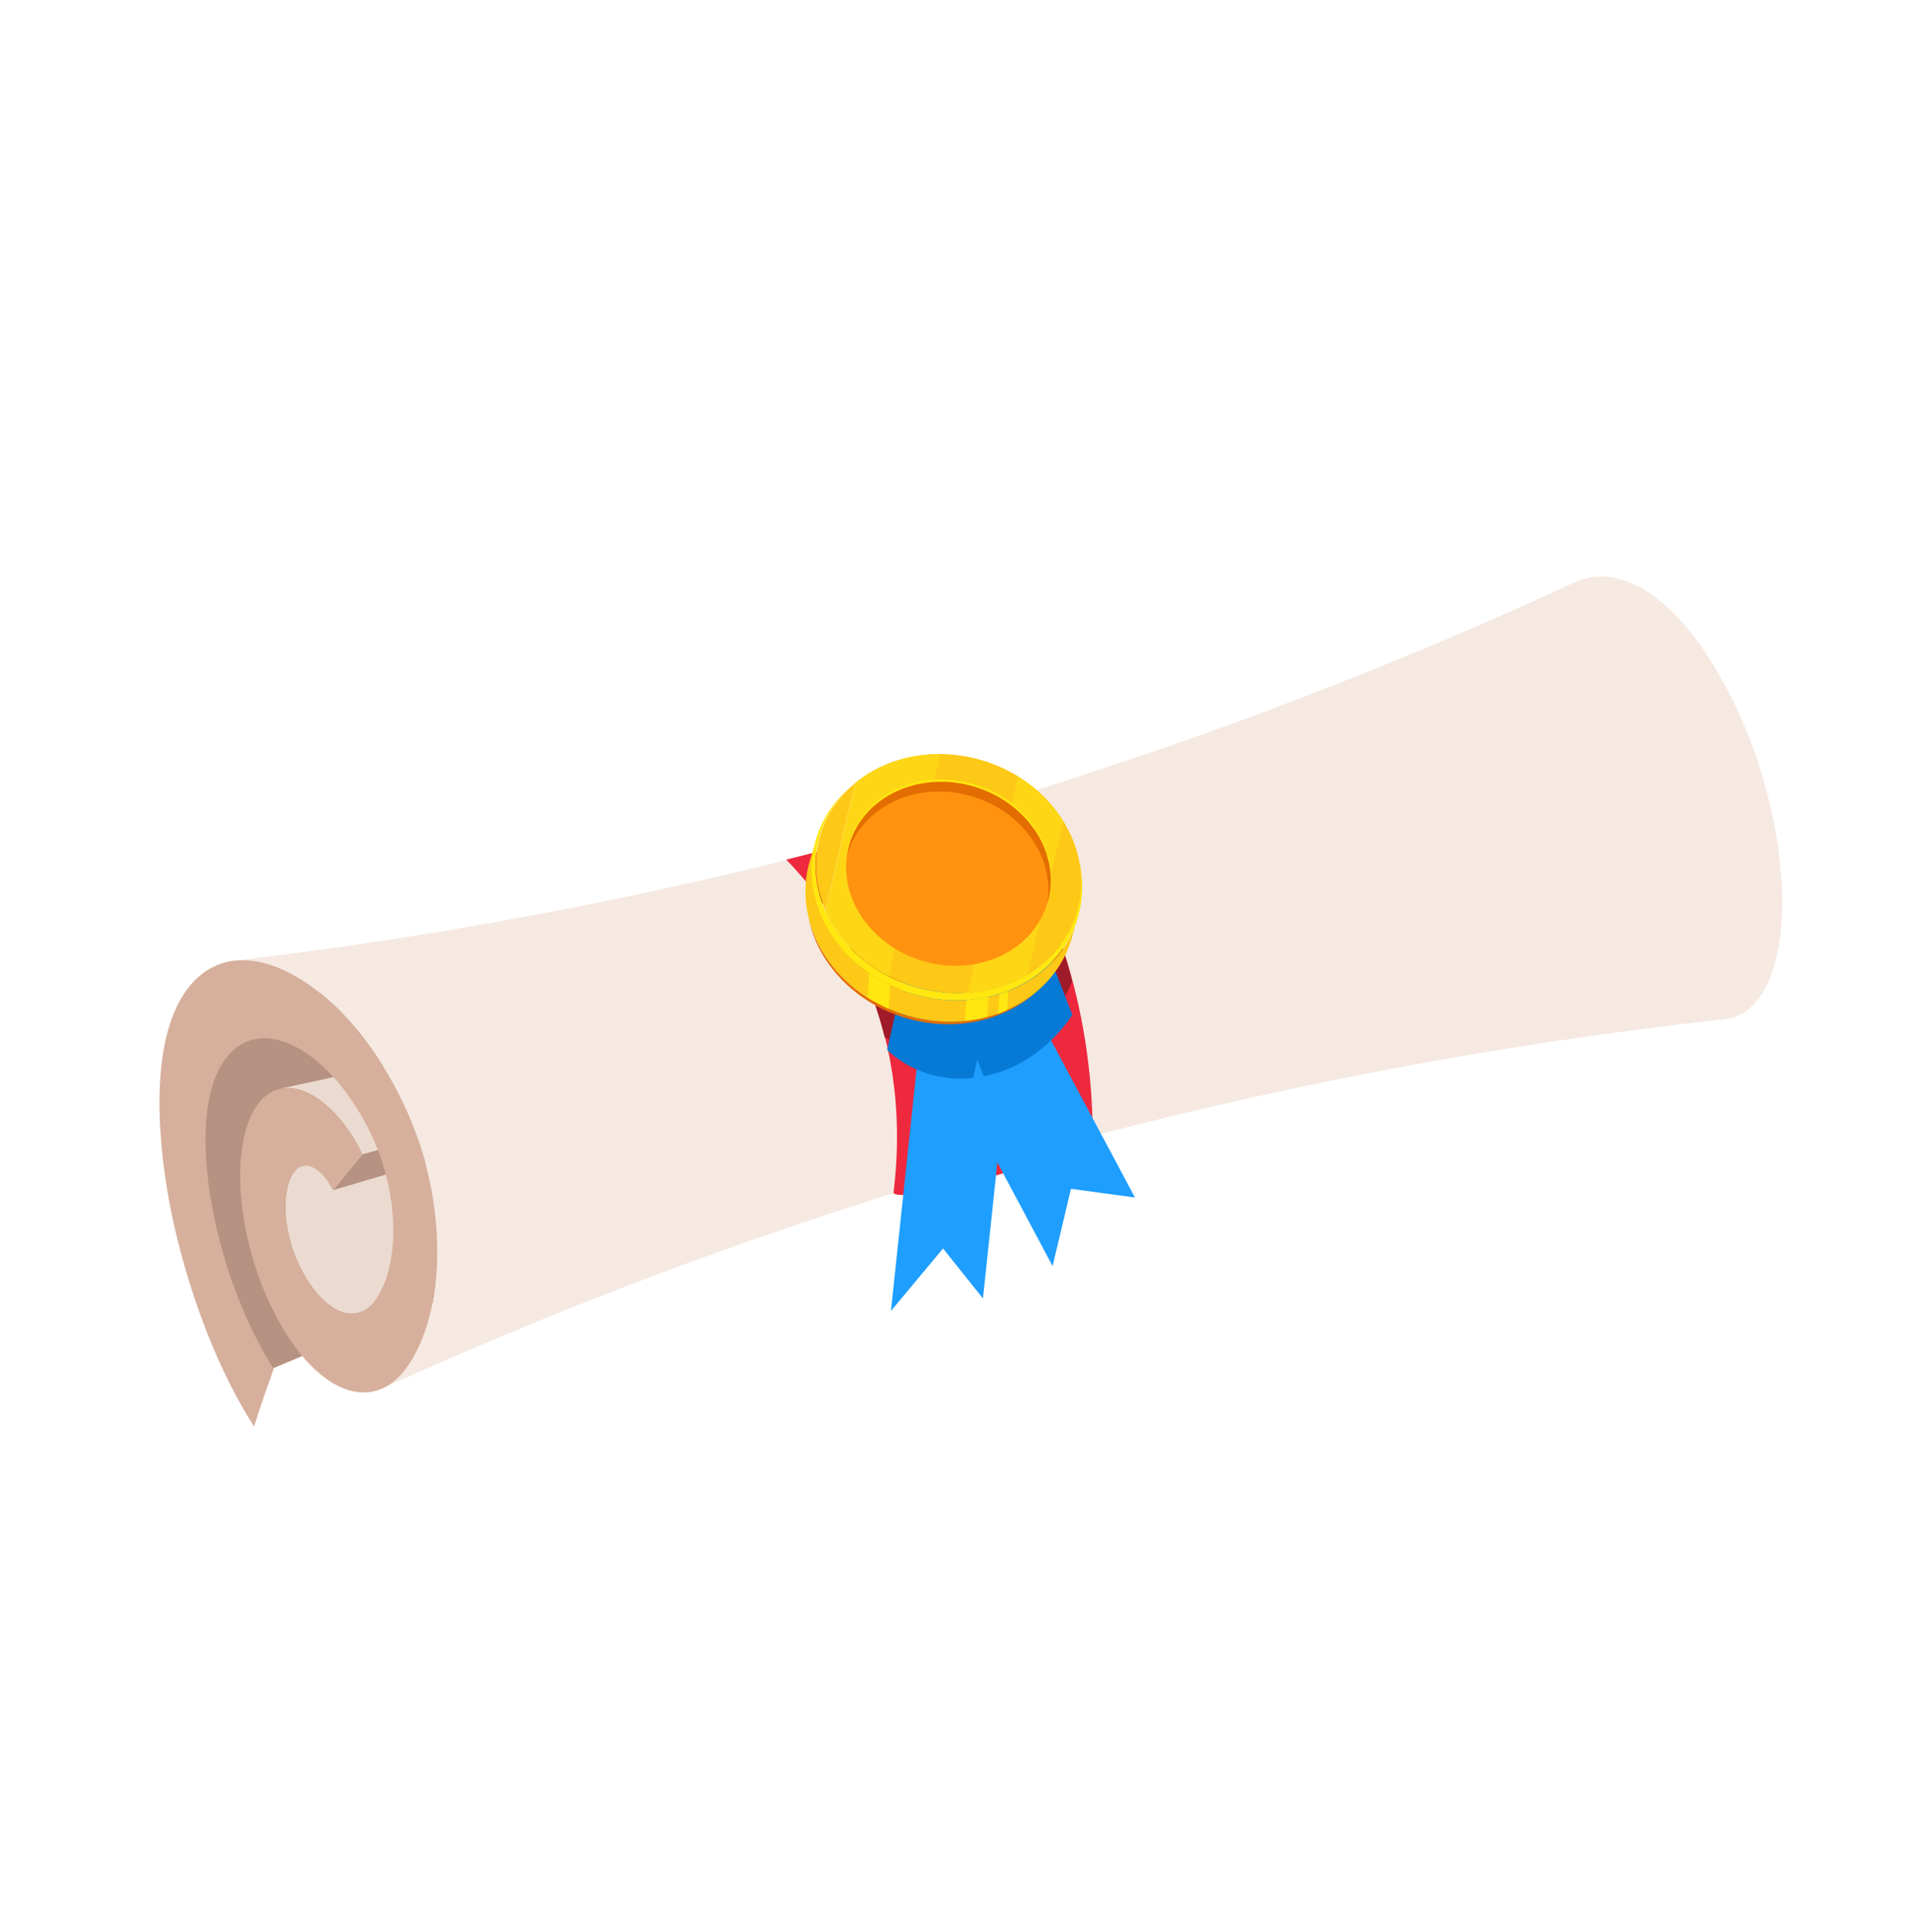 <svg width="155" height="156" viewBox="0 0 155 156" fill="none" xmlns="http://www.w3.org/2000/svg">
<g filter="url(#filter0_d_6992_92288)">
<path d="M20.721 76.751C16.916 78.311 9.459 93.474 21.643 107.768L44.323 98.397L34.902 75.113L20.74 76.746L20.721 76.751Z" fill="#B59281"/>
<path d="M129.902 74.667C92.931 81.04 56.55 91.786 22.093 106.458C21.561 107.986 21.027 109.546 20.521 111.14C54.541 95.037 90.812 83.921 127.988 78.229C128.637 77.06 129.262 75.876 129.889 74.659L129.902 74.667Z" fill="white"/>
<path d="M132.298 67.49C131.957 66.809 131.702 66.097 131.532 65.386C131 63.257 131.146 61.121 132.006 60.048C132.173 59.83 132.372 59.699 132.589 59.647C96.84 70.022 60.335 80.337 24.396 90.141C24.179 90.193 23.981 90.325 23.814 90.542C22.948 91.596 22.817 93.79 23.38 96.006C23.567 96.745 23.826 97.476 24.16 98.169C25.61 101.165 27.6 102.536 29.156 101.923C64.015 88.272 100.565 78.102 137.453 71.863C135.824 72.129 133.738 70.446 132.29 67.502L132.298 67.49Z" fill="#EBDACF"/>
<path d="M29.285 89.179C28.48 90.135 27.688 91.098 26.892 92.093C62.621 81.504 99.143 71.215 135.092 61.67C135.887 60.675 136.67 59.672 137.444 58.63C101.743 68.899 65.242 79.235 29.285 89.179Z" fill="#B59281"/>
<path d="M130.786 53.287C95.631 65.745 59.123 76.092 22.622 83.9C24.743 83.464 27.436 85.503 29.272 89.189C65.236 79.233 101.736 68.897 137.438 58.628C135.478 54.512 132.824 52.547 130.786 53.287Z" fill="#EBDACF"/>
<path d="M142.716 60.278C142.11 57.884 141.261 55.476 140.21 53.231C137.766 48.009 134.762 44.415 131.766 43.117C130.082 42.372 128.508 42.384 127.097 43.036C92.883 58.851 56.383 69.187 18.934 73.565C20.478 73.382 22.186 73.84 23.948 74.869C27.104 76.703 30.061 80.099 32.279 84.509C33.237 86.411 33.962 88.389 34.465 90.399C35.954 96.384 35.446 102.628 32.937 106.281C32.34 107.145 31.649 107.749 30.885 108.09C65.195 92.502 101.764 82.411 139.263 78.282C140.089 78.199 140.849 77.839 141.501 77.16C144.243 74.392 144.559 67.525 142.721 60.297L142.716 60.278Z" fill="#F5E9E1"/>
<path d="M72.136 92.341C73.25 93.328 87.908 89.016 88.214 87.721C88.195 76.975 84.793 67.845 80.096 60.854C74.592 62.519 69.051 64.026 63.469 65.408C67.32 69.352 73.854 78.295 72.131 92.322L72.136 92.341Z" fill="#EE283D"/>
<path d="M82.386 79.905C84.43 78.798 85.825 77.126 86.558 75.216C85.426 70.932 83.79 67.031 81.78 63.575C80.14 62.62 78.3 62.048 76.429 61.912C74.054 62.597 71.675 63.262 69.279 63.899C67.661 65.082 66.561 66.683 66.042 68.437C68.096 71.162 70.221 74.925 71.422 79.757C74.801 81.558 79.01 81.728 82.374 79.897L82.386 79.905Z" fill="#9F1B29"/>
<path d="M34.462 90.4C35.95 96.384 35.443 102.628 32.934 106.281C30.143 110.367 25.269 108.559 21.845 101.388C21.122 99.9 20.559 98.291 20.15 96.675C18.92 91.809 19.16 87.019 21.048 84.874C23.2 82.435 26.941 84.525 29.272 89.19C28.467 90.146 27.674 91.109 26.879 92.104C25.984 90.292 24.601 89.579 23.801 90.555C22.936 91.609 22.804 93.803 23.367 96.019C23.555 96.757 23.814 97.489 24.147 98.182C25.991 101.992 28.715 103.156 30.276 100.995C31.864 98.817 32.168 94.858 31.196 91.027C30.881 89.755 30.417 88.476 29.817 87.283C28.26 84.188 26.232 81.833 24.085 80.635C21.938 79.436 19.936 79.54 18.501 81.138C16.863 82.931 16.25 86.432 16.769 91.03C16.95 92.658 17.27 94.337 17.692 96.011C18.664 99.843 20.223 103.595 22.08 106.503C21.548 108.031 21.013 109.591 20.508 111.185C17.968 107.218 15.825 101.945 14.456 96.589C13.848 94.228 13.402 91.848 13.143 89.549C12.368 82.704 13.268 77.661 15.694 75.188C17.817 73.018 20.788 73.036 23.945 74.87C27.089 76.696 30.058 80.1 32.276 84.509C33.233 86.411 33.959 88.389 34.462 90.4Z" fill="#D6B09C"/>
<path d="M78.135 75.874L74.628 76.343L71.926 101.847L76.131 96.803L79.352 100.84L80.515 89.856L84.976 98.226L86.458 91.987L91.624 92.691L81.259 73.258L78.135 75.874Z" fill="#1E9EFF"/>
<path d="M74.66 67.428L71.616 80.773C73.431 82.477 75.918 83.325 78.558 83.039L78.892 81.554L79.416 82.899C79.947 82.791 80.479 82.642 81.013 82.453C83.332 81.579 85.246 79.942 86.569 77.935L81.6 65.161L78.188 67.389L74.65 67.438L74.66 67.428Z" fill="#077AD6"/>
<path d="M84.014 75.761C83.93 75.844 83.825 75.931 83.741 76.014C83.179 76.546 82.526 77.006 81.796 77.401C76.889 80.072 70.229 78.484 66.926 73.864C66.138 72.757 65.608 71.589 65.335 70.411C65.326 70.372 65.321 70.352 65.312 70.313C65.288 70.214 65.269 70.135 65.245 70.036C65.534 71.241 66.07 72.429 66.875 73.563C70.253 78.279 77.041 79.879 82.042 77.164C82.78 76.757 83.44 76.285 84.022 75.749L84.014 75.761Z" fill="#E36D00"/>
<path d="M86.999 70.157C86.91 70.439 86.834 70.729 86.745 71.012C86.656 71.294 86.567 71.577 86.49 71.867C85.839 74.029 84.312 75.942 82.058 77.172C77.058 79.887 70.269 78.287 66.892 73.571C65.051 70.993 64.603 68.039 65.397 65.425C65.575 64.86 65.74 64.287 65.926 63.71C65.139 66.312 65.579 69.278 67.42 71.856C70.786 76.565 77.587 78.172 82.587 75.457C84.861 74.222 86.368 72.314 87.019 70.152L86.999 70.157Z" fill="#FDC816"/>
<path d="M87.042 65.165C87.07 65.283 87.099 65.402 87.12 65.533C88.037 69.398 86.363 73.393 82.553 75.457C77.552 78.171 70.76 76.552 67.386 71.856C64.514 67.854 65.034 62.881 68.343 59.82C68.428 59.737 68.532 59.649 68.617 59.566C65.377 62.569 64.853 67.438 67.674 71.358C70.977 75.978 77.645 77.554 82.544 74.895C86.279 72.87 87.92 68.956 87.03 65.157L87.042 65.165Z" fill="#FFE70F"/>
<path d="M85.449 61.71C88.764 66.337 87.473 72.236 82.574 74.895C77.667 77.566 71.007 75.978 67.705 71.358C64.402 66.739 65.681 60.832 70.592 58.181C75.499 55.509 82.159 57.098 85.462 61.717L85.449 61.71Z" fill="#FDC816"/>
<path d="M85.829 62.298C85.711 62.107 85.579 61.909 85.441 61.723C84.56 60.492 83.441 59.486 82.18 58.713L78.128 76.182C79.671 76.083 81.179 75.659 82.566 74.908C82.695 74.835 82.831 74.751 82.96 74.678L85.829 62.298Z" fill="#FDD616"/>
<path d="M75.898 56.897C74.055 56.879 72.213 57.3 70.575 58.184C70.02 58.485 69.5 58.839 69.048 59.219L66.646 69.543C66.921 70.167 67.267 70.784 67.688 71.362C68.753 72.841 70.149 74 71.736 74.821L75.893 56.877L75.898 56.897Z" fill="#FDD616"/>
<path d="M83.403 62.65C80.847 59.095 75.728 57.878 71.946 59.924C68.164 61.971 67.177 66.522 69.733 70.078C72.277 73.625 77.408 74.85 81.19 72.803C84.96 70.749 85.959 66.205 83.403 62.65Z" fill="#FFE70F"/>
<path d="M83.395 62.834C80.839 59.278 75.721 58.062 71.938 60.108C68.156 62.154 67.169 66.706 69.725 70.261C72.281 73.817 77.4 75.033 81.182 72.987C84.952 70.933 85.951 66.389 83.415 62.829L83.395 62.834Z" fill="#FF930F"/>
<path d="M71.769 60.91C75.538 58.856 80.677 60.068 83.225 63.635C84.417 65.293 84.835 67.167 84.555 68.916C85.123 66.972 84.779 64.757 83.403 62.851C80.847 59.296 75.728 58.079 71.946 60.125C69.93 61.215 68.703 63.024 68.396 65.01C68.875 63.349 70.035 61.869 71.761 60.922L71.769 60.91Z" fill="#E36D00"/>
<path d="M68.998 59.243L66.621 69.499C66.621 69.499 66.655 69.553 66.653 69.585L69.067 59.185C69.067 59.185 69.025 59.226 68.998 59.243Z" fill="#FDE051"/>
<path d="M81.411 75.999C81.163 76.101 80.923 76.189 80.671 76.271L80.56 77.854C80.82 77.761 81.067 77.659 81.302 77.551L81.403 76.012L81.411 75.999Z" fill="#FFE70F"/>
<path d="M70.026 76.534C70.578 76.871 71.144 77.185 71.74 77.449L71.871 75.558C71.283 75.281 70.712 74.948 70.171 74.566L70.026 76.534Z" fill="#FFE70F"/>
<path d="M77.895 78.429C78.507 78.366 79.097 78.256 79.697 78.102L79.811 76.486C79.226 76.616 78.631 76.707 78.015 76.75L77.895 78.429Z" fill="#FFE70F"/>
</g>
<defs>
<filter id="filter0_d_6992_92288" x="8.873" y="42.553" width="139.004" height="76.633" filterUnits="userSpaceOnUse" color-interpolation-filters="sRGB">
<feFlood flood-opacity="0" result="BackgroundImageFix"/>
<feColorMatrix in="SourceAlpha" type="matrix" values="0 0 0 0 0 0 0 0 0 0 0 0 0 0 0 0 0 0 127 0" result="hardAlpha"/>
<feOffset dy="4"/>
<feGaussianBlur stdDeviation="2"/>
<feComposite in2="hardAlpha" operator="out"/>
<feColorMatrix type="matrix" values="0 0 0 0 0 0 0 0 0 0 0 0 0 0 0 0 0 0 0.25 0"/>
<feBlend mode="normal" in2="BackgroundImageFix" result="effect1_dropShadow_6992_92288"/>
<feBlend mode="normal" in="SourceGraphic" in2="effect1_dropShadow_6992_92288" result="shape"/>
</filter>
</defs>
</svg>
